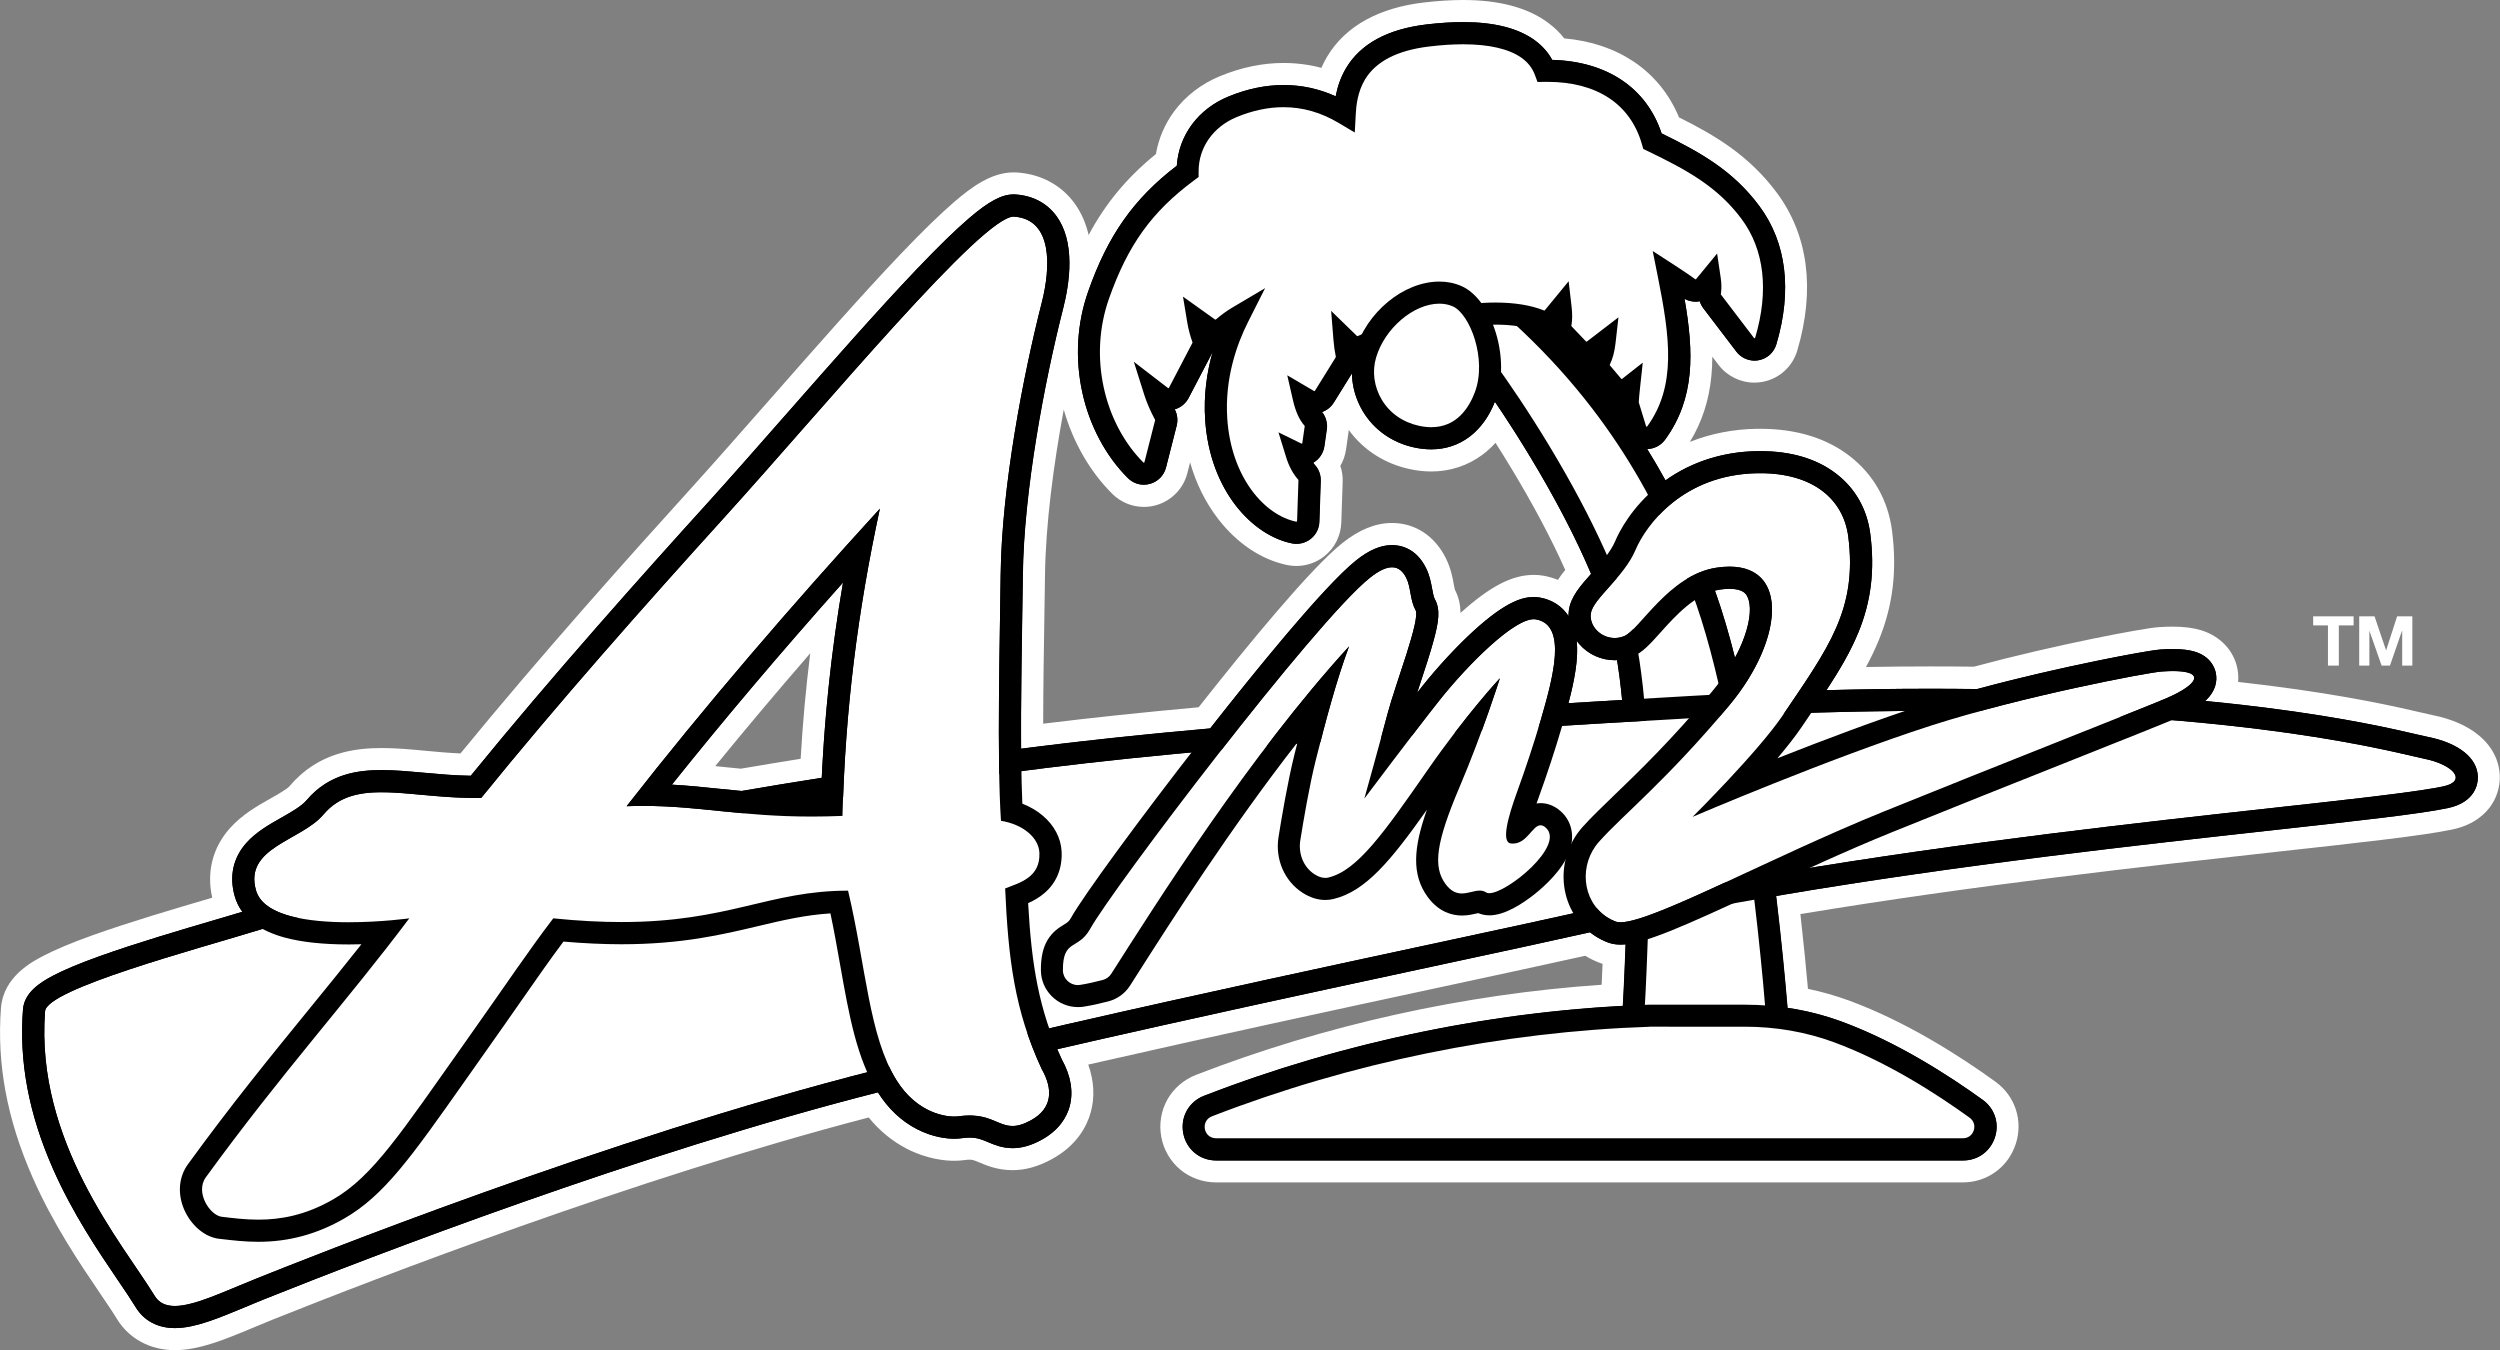<?xml version="1.0" encoding="utf-8"?>
<!-- Generator: Adobe Illustrator 25.0.0, SVG Export Plug-In . SVG Version: 6.00 Build 0)  -->
<svg version="1.1" id="Layer_1" xmlns="http://www.w3.org/2000/svg" xmlns:xlink="http://www.w3.org/1999/xlink" x="0px" y="0px"
	 viewBox="0 0 3839 2073.3" style="enable-background:new 0 0 3839 2073.3;" xml:space="preserve">
<rect x="0" y="0" width="3839" height="2073.3" fill="#808080" stroke="none"/>
<style type="text/css">
	.st0{fill:#FFFFFF;}
</style>
<g>
	<g>
		<g>
			<path d="M268.5,2056.3c-32.2,0-58.6-14.1-74.4-39.8c-7.1-11.5-16.4-25.3-27.3-41.3c-29.7-43.8-70.4-103.7-101.4-174.4
				c-38-86.6-53.4-169.1-47-252c2.9-38.2,40.9-58.1,55.2-65.6c18-9.4,42.3-19.6,74.2-31c55.5-19.9,123.9-40,178.9-56.2
				c7-2.1,13.8-4.1,20.4-6c-1.1-2.9-2.1-5.8-3-8.8c-10.2-36-2.7-70.7,21.3-97.7c16.8-19,38-31,58.4-42.6c13.2-7.5,28.2-16,34-22.9
				c39.5-46.9,92.2-52.3,128.3-52.3c21.1,0,42.8,2,65.7,4.1c20.4,1.9,41.3,3.8,63.1,4.5c124.7-152.9,264-308.3,358.3-412.4
				c37-40.8,78.1-87.6,121.7-137.2c69.5-79,141.2-160.6,200.8-223.2c33-34.6,59.5-60.4,80.8-78.7c34-29.2,57.2-41.1,80-41.1
				c1.5,0,3,0.1,4.5,0.2c31.8,2.3,57.9,16.3,75.4,40.6c15.1,20.9,22.7,48.3,22.8,81.4c0,10.9-0.8,21.6-2,31.7
				c29.9-82.4,70.3-139.9,133.6-189.9c6.3-49.9,39.8-92.8,88.9-113c30.6-12.6,61.3-19,91.2-19c23.8,0,46.4,3.7,68.5,11.4
				c3.3-10.3,7.7-20,13-29c25.2-42.3,71.1-67.6,136.4-75.4c20.8-2.5,40.3-3.7,58.1-3.7c51.2,0,91.5,10.5,119.8,31.1
				c10.8,7.9,19.7,17,26.7,27.4c83.8,5.1,145.7,47.3,171.9,117.3c57.2,28.1,108,57,150.1,113.7c44.9,60.5,54.8,139,28.6,227.1
				c-5.6,18.8-21.1,32.8-40.4,36.3c-3.1,0.6-6.2,0.9-9.4,0.9c-16.1,0-31.5-7.6-41.3-20.4l-44-57.6c9.1,72.9,3.4,135-38.4,192.5
				c-4.1,5.7-9.4,10.4-15.4,14c2.8,4.7,5.6,9.5,8.3,14.3c39.7-24,86.2-37,135.4-37.7c1.4,0,2.8,0,4.2,0c51.1,0,93.7,12.8,126.7,37.9
				c33.2,25.3,53.6,61.2,59.1,103.8c7.5,58.4,1.4,109.2-19.4,159.8c-9.4,23.1-21.4,44.9-33.5,64.8c43.8-1,86.9-1.4,128.5-1.4
				c23.1,0,46.3,0.1,69,0.4c123.6-33.3,260.1-59.2,282.6-60.8c7.4-0.5,14.3-0.8,20.6-0.8c15.4,0,28.1,1.6,38.6,4.7
				c34.3,10.4,42.3,37.4,44,45.4c1.5,7.5,2.3,19.3-2.8,32.6c22.2,2.3,43.9,4.8,64.9,7.5c123.8,15.7,199.1,33.3,235.3,41.7
				c6.5,1.5,12,2.8,15.1,3.4c56.4,11.3,90.2,40.7,90.4,78.8c0.1,24.8-15.6,54.6-59.8,63.8c-44.1,9.2-137.7,19.5-267.1,33.8
				c-201.2,22.2-475.4,52.4-748.9,98.5c6.7,57.6,11.5,107.5,14.6,143.1c24.9,4.5,49.3,11.1,72.7,19.7
				c86.5,31.7,167.9,84.1,221,122.5c24.5,17.7,34.3,47.7,25,76.5c-9.3,28.8-34.9,47.3-65.1,47.3h-1147c-33.4,0-61.1-22.9-67.2-55.8
				c-6.2-32.9,11.3-64.3,42.5-76.4c199.9-77.6,418.5-125.3,633.1-138.3c1-20.3,1.9-40.9,2.8-61.6c-5.2-0.6-10.2-1.8-14.9-3.5
				c-8.2-3-16.3-7.1-24-12.1c-0.6-0.4-1.3-0.9-1.9-1.3c-53.5,12-132.1,28.9-222.7,48.4l-0.7,0.1c-166.2,35.7-371.7,79.9-566.8,124.7
				c14.3,27.9,18.1,56,11,81.3c-5,17.8-18,42.8-51.3,60.9c-18.3,10-35.4,14.8-52.4,14.8c-19.2,0-33.8-6.1-44.4-10.6
				c-8.5-3.6-13.2-5.5-21.6-5.5c-2.9,0-6.1,0.2-9.6,0.7c-4.4,0.6-9.1,0.9-13.9,0.9c-12.3,0-37.1-2.1-64.9-16.5
				c-23.3-12-43.4-29.6-59.7-52.3c-364,93.8-768.3,250-926.4,313.2l-2,0.8c-10,4-19.9,8.1-29.5,12.2
				C339.8,2040.8,302.7,2056.3,268.5,2056.3z M1065.2,1190.3c13.7,1.2,27.3,2.6,41.4,4l0.2,0c11.1,1.1,21.2,2.2,31.5,3.1
				c34.5-5.9,70.5-11.9,107.3-17.7c4.1-77.6,11.7-153.6,23-230.4C1195.6,1032.4,1128.6,1111.7,1065.2,1190.3z M1638.9,519.5
				c-25.5,109.6-50,251.8-51.3,363.5c-0.2,19.5-0.6,42.1-1,66.1c-0.9,54.3-1.9,120.6-1.8,181.5c84.9-10.6,169.7-19.7,264.6-28.1
				c75.9-96.4,174.2-216.5,222.2-254.9c23-18.4,44.6-27.4,65.9-27.4c13.6,0,47.4,4.3,67.4,44.4c6.8,13.6,9.2,26.9,11,36.6
				c0.7,3.7,1.7,9.2,2.4,11c12.5,22.6,6.9,48.8-0.5,75.9c-0.2,0.6-0.4,1.3-0.5,2c11.8-12.4,23.6-24,34.7-34.2
				c54.1-49.3,82.6-55.9,103.3-55.9c4.1,0,8.1,0.3,12,1c11.7,2,22.3,6.1,31.6,12.1c6-12.7,15-24,24.4-34.9
				c-22.2-51.2-51.7-107.3-87.6-166.8c-12.4-20.6-25.2-41-38.3-60.8c-23,36.3-58.1,56.5-99.7,56.5c-9.5,0-19.3-1.1-29.3-3.2
				c-38.7-8.2-70.9-30.9-90.6-63.9c-4.1-6.8-7.5-14-10.3-21.3l-5.4,8.7c-2.8,4.5-6.3,8.6-10.3,12c2.2,7.3,2.9,15,1.8,22.6l-3.7,25.9
				c-1.4,9.6-5.3,18.5-11.3,25.7c4.1,7.9,6.2,16.7,5.9,25.8l-2.1,62.7c-0.5,15.3-7.7,29.5-19.7,38.9c-9.1,7.2-20.6,11.2-32.2,11.2
				c-3.4,0-6.8-0.3-10.2-1c-67-13.4-138.9-88-146.8-204.7c-0.4-5.6-0.6-11.3-0.7-17c-2.6,3-5.6,5.6-8.8,7.9c1,6.8,0.7,13.7-1,20.5
				l-16.4,64.4c-4.6,18-18.6,32.3-36.5,37.2c-4.5,1.2-9.2,1.9-13.8,1.9c-13.8,0-26.8-5.4-36.6-15.1c-36.4-36.2-62.9-85.9-74.6-140
				C1639,577.5,1636.9,548.3,1638.9,519.5z M2437.6,1020.3c-1.5,13.9-4.1,28-7.1,41.2c13.7-0.8,27.6-1.7,41.7-2.5
				c-1.1-10.1-2.4-19.8-3.7-28.9C2457.6,1028.7,2447.2,1025.4,2437.6,1020.3z M2656.4,921.1c3.7,11.1,7.4,22.9,11,35.2
				c3.8-16,3.2-27.2,0.8-32.4c-0.1-0.3-0.3-0.7-0.4-0.8c0,0,0,0,0,0C2667.7,923,2665.1,921.2,2656.4,921.1z"/>
			<path class="st0" d="M2246.8,34c47.5,0,84.5,9.4,109.8,27.8c11.6,8.5,20.6,18.6,26.9,30.2c84.2,2.3,144.8,43,168,112.9
				c60.2,29.4,109.8,57.3,150.2,111.7c41.6,56,50.5,129.4,26,212.2c-3.8,12.7-14.2,22-27.2,24.4c-2.1,0.4-4.2,0.6-6.3,0.6
				c-10.8,0-21.2-5.1-27.8-13.7l-50.8-66.7c-2.5-3.2-4.3-6.9-5.5-10.7c-2.1,0.4-4.2,0.6-6.4,0.6c-6,0-11.8-1.5-17-4.4
				c14.4,82.6,16.3,152.9-29.8,216.3c-6.4,8.8-16.5,14.1-27.3,14.4c10.1,16.2,19.4,32.3,28.1,48.1c40.2-28.7,88.8-44.2,141.5-44.9
				c1.3,0,2.6,0,3.9,0h0c47.3,0,86.4,11.6,116.3,34.4c29.5,22.5,47.7,54.5,52.6,92.5c7.1,55.4,1.3,103.5-18.2,151.2
				c-12.3,30-28.9,58-49.2,89c54.6-1.5,108-2.2,159.9-2.2c24,0,47.7,0.2,71.2,0.5c125.9-34.1,261.5-59.4,281.6-60.8
				c7-0.5,13.5-0.7,19.4-0.7c13.8,0,24.7,1.3,33.6,4c24.6,7.5,30.8,25.3,32.3,32.6c2.3,11.1,1,27.1-16.4,43.2
				c31.8,3.1,62.8,6.5,93,10.3c122.9,15.6,197.7,33,233.6,41.4c6.9,1.6,12.3,2.9,15.6,3.5c47.9,9.6,76.6,32.8,76.7,62.2
				c0,8.8-3.2,38.1-46.3,47.1c-43.3,9.1-136.5,19.3-265.5,33.6c-204.6,22.6-486.5,53.7-765.7,101.3c8.6,71.9,14.3,133.4,17.5,171.8
				c28.4,4.2,56.1,11.2,82.7,21c84.7,31.1,164.7,82.6,216.9,120.3c18.4,13.3,25.8,35.9,18.8,57.5c-7,21.6-26.2,35.6-48.9,35.6h-1147
				c-25.1,0-45.9-17.2-50.5-41.9c-4.6-24.7,8.5-48.3,32-57.4c203.7-79,425.2-126.5,643.2-138.1c1.3-24.2,2.9-56.8,4.2-94.6
				c-2.8,0.3-5.4,0.4-7.9,0.4c-7,0-13.1-1-18.9-3.1c-7-2.5-13.9-6-20.5-10.4c-2.6-1.7-5-3.5-7.4-5.4c-1.2,0.3-2.4,0.5-3.6,0.8
				c-53.6,12.1-134,29.4-227.1,49.4c-171.6,36.9-386.2,83-587.5,129.4c2.1,5.1,4.4,10.1,6.7,15.2c14.3,25.6,18.4,50.9,12.1,73.3
				c-4.2,14.7-15,35.3-43.1,50.7c-15.7,8.6-30.2,12.7-44.3,12.7c-15.8,0-28-5.1-37.8-9.3c-9.1-3.8-16.3-6.9-28.2-6.9
				c-3.7,0-7.7,0.3-11.9,0.9c-3.6,0.5-7.5,0.8-11.6,0.8c-10.8,0-32.5-1.9-57.2-14.6c-24.1-12.4-44.3-31.5-60.1-56.6
				C980.3,1771,568.5,1929.9,408,1994.2l-2,0.8c-10.1,4-20.1,8.2-29.8,12.3c-41.3,17.2-76.9,32.1-107.7,32.1
				c-26.1,0-47.4-11.2-59.9-31.7c-7.3-11.9-16.7-25.8-27.7-42c-29.3-43.2-69.5-102.4-99.9-171.7c-36.9-84-51.8-163.8-45.7-243.9
				c2-25.6,25.7-41.1,46.2-51.9c17.3-9.1,40.9-18.9,72.1-30.1c55-19.7,123.2-39.8,178-55.9c14.4-4.2,28.2-8.3,40.6-12
				c-5.3-7.2-9.2-15.1-11.7-23.8c-8.7-30.6-2.6-58.9,17.6-81.8c15-16.9,34.8-28.2,54.1-39.1c15.2-8.6,30.8-17.5,38.6-26.7
				c34.6-41,79.8-46.3,115.4-46.3c20.3,0,41.6,2,64.1,4c23.3,2.1,47.2,4.4,72.6,4.7c125.5-154.3,266.7-312,363-418.2
				c37.1-40.9,78.3-87.8,121.8-137.4c69.3-78.8,140.9-160.3,200.4-222.6c32.7-34.2,58.7-59.6,79.5-77.5c30.6-26.3,50.6-37,68.9-37
				c1.1,0,2.2,0,3.2,0.1c26.6,1.9,48.3,13.5,62.8,33.6c12.9,17.9,19.5,42,19.6,71.4c0.1,26.2-5.1,52-9.4,69
				c-29.1,114.1-60.7,281.7-62.1,410c-0.2,19.4-0.6,42-1,66c-1,60.6-2.1,135.1-1.7,201c90.3-11.6,181.9-21.5,290.4-31.1
				c68.3-87,174.9-218.6,224-257.9c19.9-15.9,38-23.6,55.2-23.6c13,0,37,4.5,52.2,35c5.7,11.4,7.8,22.9,9.5,32.1
				c1.2,6.5,2.3,12.6,4.2,16c8.6,15.6,6,34.2-1.9,63.3c-5.3,19.5-13,42.9-20.5,65.6c-1.7,5.1-3.3,10.1-4.9,14.9
				c2.7-3.5,5.3-6.8,7.7-9.8c23.9-30.1,53.7-62.3,79.7-85.9c50.2-45.7,75.5-51.5,91.9-51.5c3.1,0,6.1,0.3,9.1,0.8
				c18.9,3.3,34.1,13.2,44.1,28.5c0-3,0.2-6,0.6-9c2.9-20.3,17.2-36.9,34.1-55.8c-22.7-53.8-54.2-114.6-92.9-178.8
				c-18.6-30.8-37.1-59.6-54.8-85.6c-18.3,46.5-53.8,73.2-97.7,73.2c-8.3,0-17-0.9-25.8-2.8c-34-7.2-62.3-27.1-79.5-56
				c-10.6-17.9-16.3-38-16.6-58.1l-28.1,45.2c-4.3,6.9-10.7,12-18.1,14.5c6,7.5,8.6,17.1,7.3,26.7l-3.7,25.9
				c-1.5,10.7-7.9,20-17.2,25.4c0.9,1.3,1.8,2.4,2.8,3.5c6,6.7,9.1,15.4,8.8,24.4l-2.1,62.7c-0.3,10.3-5.2,19.8-13.2,26.2
				c-6.1,4.9-13.8,7.5-21.7,7.5c-2.3,0-4.6-0.2-6.9-0.7c-60.6-12.1-125.9-81-133.2-189.2c-2.7-39.1,2.9-74.8,11.6-105.3
				c-0.3,0.7-0.7,1.5-1,2.2l-36.1,69.1c-4.5,8.5-12.2,14.8-21.3,17.4c4.1,7.7,5.1,16.5,3,25l-16.4,64.4c-3.1,12.1-12.5,21.7-24.6,25
				c-3,0.8-6.2,1.3-9.3,1.3c0,0,0,0,0,0c-9.3,0-18-3.6-24.6-10.2c-34.1-33.9-58.9-80.6-70-131.5c-11.4-52.3-8.3-106,9.1-155.2
				c30.1-85.7,69.8-142.2,136-192.9c3.2-47,32.9-87.1,79.2-106.2c28.6-11.8,57.1-17.7,84.7-17.7c27.9,0,54.4,5.7,80.1,17.3
				c2.5-13.5,7.2-28.5,15.9-43.2c22.3-37.5,64-60.1,123.9-67.2C2210.8,35.2,2229.7,34,2246.8,34 M1555.7,332.7
				c0.4,0,0.8-0.1,1.2-0.1c0.1,0,0.3,0,0.4,0c11.8,0.8,21.1,4.4,28.4,10c0.1,0.1,0.2,0.2,0.3,0.3c-0.1-0.1-0.2-0.2-0.3-0.3
				c-7.3-5.6-16.6-9.2-28.4-10c-0.3,0-0.5,0-0.8,0C1556.3,332.6,1556,332.7,1555.7,332.7 M1864.7,532c0.8-2.4,1.5-4.8,2.3-7.1
				c-0.2,0-0.4,0-0.6,0c-0.4,0-0.8,0-1.2,0C1865.3,527.2,1865.1,529.6,1864.7,532 M2438,564.5c-0.2-1.9-0.3-3.8-0.2-5.7
				c-0.5,0-0.9,0-1.4,0c-1.1,0-2.3-0.1-3.4-0.2C2434.7,560.6,2436.3,562.5,2438,564.5 M2482.5,620.4c-0.1-1.5-0.1-3,0-4.6
				c0-0.1,0-0.3,0-0.4c-1.7-0.4-3.3-0.9-4.8-1.5C2479.3,616,2480.9,618.2,2482.5,620.4 M2699.5,726.7c0.7,0,1.4,0,2,0
				c1.2,0,2.5,0,3.7,0c-0.7,0-1.5,0-2.2,0C2701.8,726.7,2700.7,726.7,2699.5,726.7 M1111,796c12.2-13.5,24.9-27.6,38-42.3
				C1135.9,768.3,1123.2,782.5,1111,796 M2137.5,871.1C2137.5,871.1,2137.5,871.1,2137.5,871.1c0.3,0,0.5,0,0.7,0
				c-0.2,0-0.4,0-0.6,0C2137.5,871.1,2137.5,871.1,2137.5,871.1 M1139,1214.6c39.3-6.8,80.1-13.5,122.9-20.2
				c4.8-100.9,15.4-199,32.7-299.9c-96,107.7-182.9,210.3-262.8,310.4c25,1.4,48.7,3.9,73.3,6.4
				C1116.2,1212.4,1127.4,1213.5,1139,1214.6 M2664.3,1009.8c21.4-39.9,27.5-75.4,19.2-93.2c-1.8-3.8-5.9-12.6-27.7-12.6
				c-4.6,0-9.6,0.4-15,1.2c-2.5,0.4-4.9,0.9-7.3,1.5C2644.7,937.9,2655,972.8,2664.3,1009.8 M2442.8,941.9c1-7.2,6.7-15.6,14.5-25
				C2449.6,926.3,2443.9,934.7,2442.8,941.9 M2355.2,950.8c0.1,0,0.2,0,0.3,0c0,0,0,0,0,0c0,0-0.1,0-0.1,0
				C2355.3,950.8,2355.3,950.8,2355.2,950.8 M2408.5,1079.8c26.7-1.6,54.1-3.3,82.5-4.9c-2.1-21.8-4.7-42.3-7.8-61.2
				c-1.2,0.1-2.5,0.1-3.7,0.1c-20.9,0-40.8-9.1-54.5-24.9c-1.4-1.6-2.6-3.2-3.8-4.9C2424,1011.2,2417.9,1043.8,2408.5,1079.8
				 M1973.3,1109.1L1973.3,1109.1c30.8-39.1,62.7-77.3,95.1-113C2036,1031.8,2004.1,1070,1973.3,1109.1 M3332,1030.5
				c1.6,0,3.1-0.1,4.6-0.1c0,0,0.1,0,0.1,0c0,0-0.1,0-0.1,0C3335.2,1030.5,3333.6,1030.5,3332,1030.5 M3330.8,1070.4
				c0,0-0.1,0-0.1,0.1c-0.5,0.2-1.1,0.5-1.7,0.7c0,0,0,0,0,0c0.5-0.2,1.1-0.5,1.6-0.7C3330.7,1070.5,3330.7,1070.5,3330.8,1070.4
				 M2921.1,1091.8c-0.1,0-0.2,0-0.3,0C2920.9,1091.8,2921,1091.8,2921.1,1091.8c1.2,0,2.5,0,3.7,0c0,0,0,0,0,0
				C2923.6,1091.7,2922.3,1091.8,2921.1,1091.8 M3744,1171.2c-6.5-2.5-14-4.7-22.4-6.3C3730,1166.5,3737.5,1168.7,3744,1171.2
				 M3754.5,1207c8.7-2.2,13.8-5.5,15.7-9.4C3768.3,1201.4,3763.2,1204.8,3754.5,1207 M585.3,1216.6c0.1,0,0.1,0,0.2,0
				c0.4,0,0.7,0,1.1,0c-0.2,0-0.3,0-0.5,0C585.9,1216.6,585.6,1216.6,585.3,1216.6 M408.3,1389.2
				C408.3,1389.2,408.3,1389.2,408.3,1389.2c-0.2-0.2-0.5-0.4-0.7-0.6C407.8,1388.7,408.1,1389,408.3,1389.2 M2292,1429.4
				c48.4-10.4,90.5-19.6,124.2-27.1c0,0,0,0,0,0C2382.5,1409.9,2340.4,1419,2292,1429.4 M80.1,1686c-5.8-24.4-9.7-49.7-11.3-75.9
				C70.4,1636.3,74.4,1661.6,80.1,1686 M1008.6,1740.6c70-22.5,142-44.4,213.8-64.7C1150.6,1696.2,1078.6,1718.2,1008.6,1740.6
				 M1466.1,1714.5C1466.1,1714.5,1466.1,1714.5,1466.1,1714.5c-0.3,0-0.5,0-0.8,0c-0.2,0-0.3,0-0.5,0c0,0,0,0-0.1,0c0,0,0,0,0.1,0
				c0.2,0,0.4,0,0.5,0C1465.6,1714.5,1465.8,1714.5,1466.1,1714.5C1466.1,1714.5,1466.1,1714.5,1466.1,1714.5 M1554.7,1729.1
				C1554.7,1729.1,1554.6,1729.1,1554.7,1729.1c0,0,0.1,0,0.1,0c0.5,0,0.9,0,1.4-0.1C1555.7,1729,1555.2,1729.1,1554.7,1729.1
				 M951.6,1759.2c14.8-4.9,29.6-9.7,44.6-14.6C981.3,1749.5,966.4,1754.3,951.6,1759.2 M193.3,1923.3
				c-12.3-18.3-25.4-38.5-38.3-60.3C167.9,1884.8,181,1905,193.3,1923.3 M265.5,2005.3c1,0.1,2,0.1,3,0.1c0.1,0,0.2,0,0.3,0
				c-0.1,0-0.2,0-0.3,0C267.5,2005.4,266.5,2005.3,265.5,2005.3c-0.1,0-0.2,0-0.3,0C265.3,2005.3,265.4,2005.3,265.5,2005.3
				 M2246.8,0c-18.5,0-38.7,1.3-60.1,3.8c-34.1,4-63.7,12.8-88.2,26.1c-26.1,14.2-46.6,33.5-60.8,57.5c-3.2,5.4-6.1,10.9-8.6,16.8
				c-18.9-5-38.1-7.5-58.2-7.5c-32.1,0-64.9,6.8-97.6,20.3c-28.4,11.7-52.6,30.3-70.1,53.8c-14.5,19.5-24.1,42-28.2,65.8
				c-44,35.7-77.1,75.3-103.3,124.3c-4.2-18.3-11.4-34.5-21.4-48.4c-20.3-28.1-51.5-45-88-47.6c-1.9-0.1-3.8-0.2-5.7-0.2
				c-33.8,0-63.7,21.7-91.1,45.2c-21.7,18.7-48.6,44.8-82,79.8c-59.9,62.8-131.7,144.5-201.2,223.6l-0.1,0.1
				c-43.5,49.5-84.6,96.2-121.5,137c-93.2,102.8-230,255.5-353.6,406.6c-18.3-0.8-36.2-2.5-53.7-4.1c-23.3-2.2-45.4-4.2-67.2-4.2
				c-39.6,0-97.3,6-141.4,58.4c-3.8,4.6-19.8,13.6-29.3,19c-20.7,11.7-44.1,25-62.8,46.1c-26.3,29.7-35.7,67.2-26.8,106.3
				c-1.3,0.4-2.7,0.8-4,1.2c-55.2,16.2-123.9,36.5-179.8,56.5c-32.7,11.7-57.6,22.2-76.3,32c-16.6,8.7-60.6,31.8-64.3,79.4
				c-6.6,85.8,9.2,170.9,48.4,260.1c31.7,72.2,72.9,132.9,102.9,177.1c10.7,15.8,20,29.4,26.8,40.6c18.6,30.4,51,47.9,88.8,47.9
				c37.6,0,76.2-16.1,120.8-34.7c9.5-4,19.4-8.1,29.3-12.1l2-0.8c156.2-62.5,553.2-215.8,913.5-309.7c16.5,20.4,36.2,36.5,58.6,48.1
				c31.1,16,58.9,18.4,72.7,18.4c5.6,0,11.1-0.4,16.2-1.1c2.6-0.4,5.1-0.6,7.2-0.6c4.8,0,6.9,0.8,15,4.2c11.3,4.8,28.3,11.9,51,11.9
				c19.9,0,39.7-5.5,60.5-16.9c38.4-21,53.6-50.3,59.5-71.2c6.7-23.5,5.4-48.7-3.6-74c189.2-43.2,386.3-85.6,546.7-120.1l0.5-0.1
				c86.9-18.7,162.6-35,216-46.9c7.5,4.6,15.4,8.4,23.4,11.3c1.1,0.4,2.1,0.7,3.2,1.1c-0.4,10.8-0.9,21.5-1.4,32.1
				c-211.5,14.4-426.2,62.1-623.1,138.5c-18.7,7.3-34.3,20.8-43.9,38c-9.6,17.3-12.9,37.6-9.2,57.4c3.7,19.7,14.1,37.5,29.3,50.1
				c15.2,12.6,34.6,19.5,54.6,19.5h1147c18.4,0,35.8-5.6,50.3-16.2c14.6-10.6,25.2-25.4,30.9-42.9c5.7-17.5,5.7-35.8,0.1-52.9
				c-5.6-17.1-16.4-31.8-31.3-42.6c-53.9-39-136.8-92.3-225.1-124.7c-20.3-7.4-41.3-13.4-62.8-17.9c-2.8-30.9-6.6-70.2-11.6-114.8
				c267.8-44.5,534.9-73.9,732-95.7c129.9-14.3,223.8-24.7,268.7-34.1c34.4-7.2,52.1-24.9,60.9-38.4c10.9-16.8,12.5-33.6,12.4-42.1
				c-0.1-24.6-11.8-47.6-33-64.8c-17.8-14.5-41.7-24.8-71-30.6c-2.7-0.5-8.2-1.8-14.5-3.3c-36.5-8.5-112.3-26.2-237-42
				c-15.1-1.9-30.5-3.7-46.3-5.5c0.7-8.4-0.2-15.6-1.3-21.1c-5.7-27.6-26.5-49.4-55.7-58.3c-12.1-3.7-26.4-5.5-43.5-5.5
				c-6.7,0-14,0.3-21.8,0.8c-23.5,1.6-157.5,26.8-283.5,60.7c-22.1-0.3-44.5-0.4-66.9-0.4c-32.2,0-65.3,0.3-98.8,0.9
				c7-13,13.7-26.7,19.5-40.8c21.9-53.4,28.4-107,20.5-168.4c-6.1-47.2-28.8-87-65.6-115.2c-36-27.5-82.1-41.4-136.9-41.4
				c-1.5,0-3,0-4.5,0c-36.3,0.5-71.3,7.3-103.4,20.1c18.5-30.4,29.4-63.7,33-101.3c0.9-9.5,1.4-19.3,1.4-29.5l9.7,12.7
				c13,17,33.4,27.1,54.8,27.1c4.2,0,8.4-0.4,12.4-1.1c25.7-4.7,46.2-23.2,53.6-48.2c27.7-93.4,16.9-177.2-31.3-242.1
				c-42.7-57.5-95.2-88.5-150.3-115.9c-14.6-35.3-38.3-64.6-69.3-85.4c-30.1-20.2-66-32.3-106.9-35.9c-7.2-9.2-15.8-17.5-25.8-24.7
				C2345.4,11.6,2301.7,0,2246.8,0L2246.8,0z M1601.9,1111.3c0.1-55.2,1-113.4,1.8-162l0-0.2c0.4-23.9,0.7-46.5,1-65.9
				c0.9-77,13-168.9,28.8-254.3c14.1,49.9,40.2,95.3,74.5,129.4c13,12.9,30.3,20.1,48.6,20.1c6.2,0,12.4-0.8,18.3-2.5
				c23.8-6.6,42.4-25.5,48.4-49.4l4.2-16.5c9.1,32.2,23.6,61.5,42.9,86.6c29.2,38,67.1,63.2,106.9,71.2c4.4,0.9,9,1.3,13.5,1.3
				c15.5,0,30.7-5.3,42.8-14.9c15.9-12.6,25.4-31.4,26.1-51.7l2.1-62.7c0.3-8.4-0.9-16.6-3.6-24.4c4.5-7.7,7.5-16.2,8.8-25.3
				l3.7-25.9c0.2-1.3,0.3-2.7,0.4-4c22.4,30.8,55.3,52,94,60.2c11.1,2.4,22.1,3.6,32.8,3.6c28.9,0,56.2-9,78.8-25.9
				c7.1-5.3,13.7-11.4,19.8-18.1c8.4,13.2,16.7,26.6,24.8,40c33.3,55.2,60.9,107.3,82.3,155.2c-4,4.9-7.8,9.9-11.3,15.3
				c-6.9-2.9-14.3-5-22-6.4c-4.9-0.9-9.9-1.3-14.9-1.3c-33.4,0-67.2,17.5-112.6,58.4c-0.2-12.1-2.6-24-8.7-35.7
				c-0.4-1.8-1-5.1-1.5-7.4c-1.8-10.1-4.6-25.5-12.5-41.2c-17.1-34.2-47.2-53.8-82.6-53.8c-25.3,0-50.3,10.2-76.5,31.1
				c-48.3,38.6-144.7,155.8-220.4,251.9C1755.6,1093.8,1678.5,1101.9,1601.9,1111.3L1601.9,1111.3z M2137.3,905.1l0.2-6.5l0,6.5
				C2137.4,905.1,2137.4,905.1,2137.3,905.1L2137.3,905.1z M1098.4,1176.4c46.3-56.8,94.6-114.2,145.8-173.2
				c-6.7,53.8-11.6,107.5-14.7,162c-31.4,5-62.2,10.1-91.8,15.2c-10.4-1-20.7-2-29.2-2.9C1105.1,1177.1,1101.7,1176.7,1098.4,1176.4
				L1098.4,1176.4z"/>
		</g>
		<g>
			<g id="path2658_1_">
				<g>
					<path class="st0" d="M2505.4,1604.9l1-14.2c0.3-4.2,28.9-425.4-12.4-611.2c-16.3-73.4-62.1-174.9-129-285.7
						C2303.5,591.9,2242.7,512,2209.7,478l-6.1-6.3l1.2-8.7c2-14.4,6.7-48.2,36.4-48.2c16,0,33.9,11.2,59.5,37.5
						c185,156.2,264.2,321.8,312.6,448.8c85,223.1,116.7,670.6,118,689.5l1,14l-110.5,36L2505.4,1604.9z"/>
					<path d="M2621.9,1658.4l-134.5-41.2l1.9-27.7c0.3-4.2,28.7-423-12-606.4c-15.9-71.7-61-171.3-127-280.6
						c-60.7-100.7-120.6-179.3-152.9-212.6l-11.9-12.2l2.3-16.9c1.1-8.2,3.1-22,9.4-34.8c9.1-18.1,24.6-28.1,43.7-28.1
						c21.2,0,41.8,12.2,71.1,42c187.5,158.5,267.9,326.5,316.9,455.2c85.9,225.4,117.8,675.3,119.1,694.4l1.9,27.2L2621.9,1658.4z
						 M2523.2,1592.6l98.4,30.2l92.8-30.2l-0.1-0.7c-1.3-18.8-32.8-463.9-117-684.6c-47.6-125-125.6-288.2-307.7-441.8l-1.2-1.1
						c-21.6-22.1-36.6-32.4-47.4-32.4c-8.9,0-15.7,5.7-19.5,33.5l-0.1,0.5l0.3,0.3c33.7,34.7,95.5,115.8,157.6,218.7
						c67.8,112.4,114.4,215.6,131.1,290.8c41.8,188.1,13,611.8,12.7,616.1L2523.2,1592.6z"/>
				</g>
			</g>
			<g id="path2660_1_">
				<g>
					<path class="st0" d="M1990.8,818.1c-1.2,0-2.3-0.1-3.5-0.3c-54.3-10.9-112.8-74-119.6-173.6c-4.4-65.2,15.3-120.8,33.7-157.4
						c-7.4,4.4-15.3,9.9-23.2,16.7c-3.4,2.9-7.5,4.4-11.7,4.4c-3.6,0-7.3-1.1-10.4-3.3l-15.9-11.4c1.3,7.8,3.5,16.8,7.1,26.8
						c1.7,4.7,1.3,9.9-1,14.4l-36.1,69.1c-2.5,4.7-6.9,8.1-12,9.2c-1.3,0.3-2.6,0.4-3.9,0.4c-3.9,0-7.8-1.3-10.9-3.7l-9.6-7.4
						c3,9.3,7.7,20.8,15.1,34.6c2.1,4,2.7,8.6,1.6,12.9l-16.4,64.4c-1.6,6.2-6.4,11.2-12.6,12.9c-1.6,0.4-3.2,0.6-4.8,0.6
						c-4.7,0-9.2-1.8-12.7-5.2c-31.8-31.6-55-75.3-65.4-123.1c-10.7-49.2-7.8-99.7,8.5-146c30-85.4,68.7-139.5,136.7-189.9
						c-0.1-43.3,26.1-81.5,68.9-99.2c26.5-10.9,52.8-16.5,78.2-16.5c32.9,0,63.9,8.8,94.2,26.9c1-18.9,4.4-40.7,16.5-61
						c19.5-32.7,56.9-52.6,111.3-59c19.5-2.3,37.7-3.5,54.1-3.5c43.9,0,77.4,8.3,99.7,24.6c14.5,10.6,22.1,22.9,25.9,33.4
						c1.1,0,2.2,0,3.3,0c83.5,0,141.8,39.2,161.5,108.1c56.5,27.3,109.6,54.4,150.6,109.7c38.3,51.6,46.3,119.8,23.3,197.2
						c-1.9,6.5-7.3,11.3-14,12.5c-1.1,0.2-2.2,0.3-3.2,0.3c-5.5,0-10.8-2.6-14.3-7.1l-50.8-66.7c-3-3.9-4.2-8.9-3.4-13.8
						c1.1-6.4,0.8-13-0.1-19.2c-3,3.7-5.9,7.1-8.1,9.8c-3.5,4.2-8.6,6.4-13.8,6.4c-3.7,0-7.5-1.1-10.7-3.5
						c-8.2-6.1-19.7-13.8-30.6-20.8c19.5,97.1,29.9,175.6-19.3,243.3c-3.4,4.7-8.8,7.4-14.5,7.4c-1,0-2-0.1-3-0.2
						c-6.7-1.1-12.2-6-14.2-12.5l-11.2-36.7c-0.6-2.1-0.9-4.2-0.7-6.3c0.4-6.4,1.1-13.9,1.9-21.4c-3.2,2.5-7.1,3.8-11.1,3.8
						c-0.4,0-0.8,0-1.2,0c-4.9-0.3-9.4-2.6-12.5-6.3l-17.5-20.7c-4.6-5.5-5.6-13.2-2.4-19.6c3.9-7.9,6.1-17.7,7.2-27.3l-16.8,12.9
						c-3.2,2.5-7.1,3.7-10.9,3.7c-4.8,0-9.5-1.9-13-5.6l-22.3-23.4c-3.9-4.1-5.7-9.8-4.7-15.4c1.3-7.7,1.2-16,0.3-23.7l-11.2,13.7
						c-3.5,4.2-8.6,6.6-13.9,6.6c-2.3,0-4.6-0.4-6.7-1.3c-17.6-7.2-41.2-11-68.1-11c-22.5,0-47.3,2.6-73.7,7.7
						c-32,6.2-102.2,29.5-131.1,42.4c-2.3,1-4.8,1.5-7.3,1.5c-4.6,0-9.1-1.8-12.5-5.1l-7.2-7c0.6,7.4,1.6,15.4,3.3,23.5
						c0.9,4.5,0.1,9.2-2.3,13.1l-32,51.5c-3.4,5.5-9.2,8.5-15.2,8.5c-3.1,0-6.2-0.8-9.1-2.5l-7.2-4.2c2.8,12.1,7.1,24.2,13.8,31.5
						c3.6,4,5.3,9.3,4.5,14.6l-3.7,25.9c-0.8,5.8-4.5,10.9-9.8,13.5c-2.5,1.3-5.3,1.9-8,1.9c-2.7,0-5.4-0.6-7.9-1.8
						c3.1,10,7.9,20.6,15.4,29c3.1,3.4,4.7,7.9,4.5,12.5l-2.1,62.7c-0.2,5.3-2.7,10.2-6.8,13.5
						C1998.7,816.8,1994.8,818.1,1990.8,818.1z"/>
					<path d="M1990.8,835.1c-2.3,0-4.6-0.2-6.9-0.7c-60.6-12.1-125.9-81-133.2-189.2c-2.7-39.1,2.9-74.8,11.6-105.3
						c-0.3,0.7-0.7,1.5-1,2.2l-36.1,69.1c-4.5,8.5-12.2,14.8-21.3,17.4c4.1,7.7,5.1,16.5,3,25l-16.4,64.4
						c-3.1,12.1-12.5,21.7-24.6,25c-3,0.8-6.2,1.3-9.3,1.3c-9.3,0-18-3.6-24.6-10.2c-34.1-33.9-58.9-80.6-70-131.5
						c-11.4-52.3-8.3-106,9.1-155.2c30.1-85.7,69.8-142.2,136-192.9c3.2-47,32.9-87.1,79.2-106.2c28.6-11.8,57.1-17.7,84.7-17.7
						c27.9,0,54.4,5.7,80.1,17.3c2.5-13.5,7.2-28.5,15.9-43.2c22.3-37.5,64-60.1,123.8-67.2c20.1-2.4,39-3.6,56.1-3.6
						c47.5,0,84.5,9.4,109.8,27.8c11.6,8.5,20.6,18.6,26.9,30.2c84.2,2.3,144.8,43,168,112.9c60.2,29.4,109.8,57.3,150.2,111.7
						c41.6,56,50.6,129.4,26,212.2c-3.8,12.7-14.2,22-27.2,24.4c-2.1,0.4-4.2,0.6-6.3,0.6c-10.8,0-21.2-5.1-27.8-13.8l-50.8-66.7
						c-2.5-3.2-4.3-6.9-5.5-10.7c-2.1,0.4-4.2,0.6-6.4,0.6c-6,0-11.8-1.5-17-4.4c14.4,82.6,16.3,152.9-29.8,216.3
						c-6.6,9-17.1,14.4-28.2,14.4c-1.9,0-3.9-0.2-5.8-0.5c-13.2-2.2-23.7-11.5-27.6-24.3l-11.2-36.7c-1.2-4-1.7-8.2-1.4-12.3
						c0-0.1,0-0.3,0-0.4c-7.3-1.7-14-5.7-18.9-11.5l-17.5-20.7c-5.9-6.9-8.7-15.6-8.2-24.3c-10.1,0.5-20.1-3.5-27-10.8l-22.3-23.4
						c-4-4.2-6.8-9.3-8.4-14.8c-2.9,0.7-5.8,1.1-8.9,1.1c0,0,0,0,0,0c-4.5,0-8.9-0.9-13.1-2.6c-15.6-6.4-37-9.7-61.7-9.7
						c-21.4,0-45.2,2.5-70.5,7.4c-30.5,5.9-99.8,28.9-127.4,41.2c-4.2,1.9-8.7,2.9-13.3,3c-0.3,5.8-2.1,11.4-5.2,16.5l-32,51.5
						c-4.3,6.9-10.7,12-18.1,14.5c6,7.5,8.6,17.1,7.3,26.7l-3.7,25.9c-1.5,10.7-7.9,20-17.2,25.4c0.9,1.3,1.8,2.4,2.8,3.5
						c6,6.7,9.1,15.4,8.8,24.4l-2.1,62.7c-0.3,10.3-5.2,19.8-13.2,26.2C2006.3,832.5,1998.6,835.1,1990.8,835.1z M1942.7,442.5
						l-26.2,51.9c-16.9,33.5-36.1,86.5-31.9,148.6c6.2,91.1,58,148.5,106,158.1l0.2,0c0.1,0,0.4,0,0.6-0.2c0.2-0.2,0.3-0.4,0.4-0.7
						l2.1-62.7c0-0.2-0.1-0.5-0.2-0.7c-8.2-9.2-14.6-21.1-18.9-35.3l-11.6-37.6l35.3,17.3c0.3,0.1,0.6,0.1,0.8,0
						c0.3-0.1,0.5-0.4,0.5-0.7l3.7-25.9c0-0.3,0-0.6-0.2-0.8c-7.8-8.6-13.8-21.7-17.8-39.1l-8.8-38.4l41.2,24.2
						c0.2,0.1,0.3,0.1,0.5,0.1c0.2,0,0.6,0,0.8-0.5l32-51.5c0.1-0.2,0.2-0.5,0.1-0.7c-1.7-8.1-2.9-16.7-3.6-25.5l-3.6-45l39.6,38.5
						c0.5,0.4,0.8,0.3,1.1,0.2c30.3-13.5,101.1-37,134.8-43.5c27.5-5.3,53.4-8,77-8c29.1,0,54.8,4.2,74.5,12.2
						c0.1,0,0.2,0.1,0.3,0.1c0.1,0,0.5,0,0.7-0.3l36.7-44.7l4.6,39.8c1.2,10.4,1.1,20-0.4,28.5c-0.1,0.3,0,0.6,0.2,0.8l22.3,23.4
						c0.4,0.4,1.1,0.3,1.3,0.1l48.5-37.2l-4.5,39.7c-1.5,13.1-4.4,24.2-8.8,33c-0.2,0.3-0.1,0.7,0.1,1l17.5,20.7
						c0.2,0.2,0.4,0.3,0.7,0.3c0.3,0,0.5-0.1,0.6-0.2l31.7-24.9l-4.3,40c-0.9,8.1-1.5,15.1-1.8,20.7c0,0.1,0,0.2,0,0.3l11.2,36.7
						c0.1,0.3,0.4,0.6,0.8,0.7c0.3,0,0.7,0,0.9-0.4c45.4-62.4,34.8-137.8,16.4-229.9l-7.9-39.5l33.8,21.9
						c9.1,5.9,21.9,14.3,31.5,21.4c0.2,0.2,0.9,0.3,1.3-0.2c2.2-2.7,5-6.1,8-9.7l24.3-29.6l5.6,37.9c1.3,8.8,1.3,17,0.1,24.5
						c0,0.3,0,0.5,0.2,0.7l50.8,66.7c0.3,0.3,0.6,0.4,0.8,0.4c0.5-0.1,0.8-0.3,0.9-0.7c21.4-72.1,14.2-135.2-20.7-182.3
						c-37.2-50.2-85.3-76-144.3-104.5l-6.8-3.3l-2.1-7.3c-17.7-61.7-69.2-95.7-145.2-95.7c-1,0-2.1,0-3.1,0l-12,0.2l-4.2-11.3
						c-3.7-9.9-10.4-18.6-20-25.6C2317.2,75.1,2287,68,2246.8,68c-15.8,0-33.3,1.1-52.1,3.4c-48.8,5.8-82,22.9-98.7,50.8
						c-11.1,18.7-13.4,39.3-14.1,53.2l-1.5,28.1l-24.2-14.4c-27.6-16.5-55.6-24.5-85.5-24.5c-23.2,0-47.3,5.1-71.7,15.2
						c-36.1,14.9-58.5,46.8-58.4,83.4l0,8.6l-6.9,5.1c-65.1,48.3-101.7,99.3-130.8,181.9c-15.2,43.3-18,90.6-7.9,136.7
						c9.7,44.6,31.3,85.3,60.8,114.7c0.4,0.4,0.7,0.3,0.9,0.2c0.3-0.1,0.6-0.4,0.7-0.7l16.4-64.4c0.1-0.2,0-0.5-0.1-0.7
						c-7.1-13.3-12.6-25.9-16.3-37.5l-16.3-51.6l52.5,40.4c0.4,0.3,0.6,0.2,0.8,0.2c0.3-0.1,0.5-0.2,0.6-0.5l36.1-69.1
						c0.1-0.2,0.1-0.5,0.1-0.8c-3.6-10-6.2-20-7.9-29.8l-6.7-40.4l49.3,35.2c0.1,0.1,0.8,0.3,1.2-0.1c8-6.9,16.6-13.2,25.6-18.5
						L1942.7,442.5z M1865.2,524.8c0.1,2.4-0.1,4.8-0.5,7.2c0.8-2.4,1.5-4.8,2.3-7.1C1866.4,524.8,1865.8,524.8,1865.2,524.8z"/>
				</g>
			</g>
			<g id="path2662_1_">
				<g>
					<path class="st0" d="M1867.4,1764.9c-16.8,0-30.7-11.5-33.8-28.1c-3.1-16.5,5.7-32.4,21.4-38.5
						c214.4-83.1,448.6-131.1,677.4-138.7c0.2,0,0.4,0,0.6,0h146.4c49.6,0,97.5,8.3,142.3,24.8c82.8,30.4,161.4,81,212.8,118.1
						c12.3,8.9,17.2,24,12.6,38.5c-4.7,14.5-17.5,23.8-32.7,23.8H1867.4z"/>
					<path d="M3014.4,1781.9h-1147c-25.1,0-45.9-17.2-50.5-41.9c-4.6-24.7,8.5-48.3,32-57.4c216.1-83.8,452.3-132.2,683-139.8
						c0.4,0,0.8,0,1.2,0h146.4c51.6,0,101.5,8.7,148.2,25.8c84.7,31.1,164.7,82.6,216.9,120.3c18.4,13.3,25.8,35.9,18.8,57.5
						C3056.3,1767.9,3037.1,1781.9,3014.4,1781.9z M2533,1576.7c-226.9,7.5-459.3,55.1-671.9,137.5c-8.1,3.1-12.5,11-10.9,19.5
						c1.6,8.5,8.5,14.2,17.1,14.2h1147c7.8,0,14.2-4.6,16.6-12.1c2.4-7.4,0-14.9-6.4-19.5c-50.5-36.5-127.6-86.2-208.7-116
						c-42.9-15.7-88.8-23.7-136.5-23.7H2533z"/>
				</g>
			</g>
			<g id="path2664_1_">
				<g>
					<path class="st0" d="M2197.9,673c-7.1,0-14.6-0.8-22.2-2.4c-29.4-6.2-53.7-23.3-68.5-48.1c-14.2-23.8-18-52.3-10.4-78.1
						c15.4-52.4,66.3-95,113.5-95c9.7,0,18.9,1.9,27.3,5.5c36.2,15.8,64.6,96.1,43.1,153.4C2265,650,2235.6,673,2197.9,673z"/>
					<path d="M2197.9,690c-8.3,0-17-0.9-25.8-2.8c-34-7.2-62.3-27.1-79.5-56c-16.6-27.9-21-61.3-12.1-91.6
						c17.7-60.1,74.7-107.2,129.8-107.2c12.1,0,23.6,2.3,34.1,7c22.2,9.7,41.8,36.5,52.6,71.7c10.9,35.7,10.8,73.4-0.4,103.2
						C2278.5,662.4,2242.6,690,2197.9,690z M2210.3,466.3c-39.5,0-84,37.9-97.2,82.8c-6.3,21.3-3.1,44.9,8.7,64.6
						c12.3,20.7,32.7,34.9,57.4,40.2c6.5,1.4,12.8,2.1,18.7,2.1c38.6,0,57.7-29.2,66.9-53.7c19.1-50.9-7.6-120.4-34-131.9
						C2224.6,467.7,2217.7,466.3,2210.3,466.3z"/>
				</g>
			</g>
			<path id="SVGID_4_" class="st0" d="M1273.2,1227c396.9-62.2,578.6-81.3,1324.6-124.3c745.5-43,1076,52.6,1123.8,62.2
				c47.8,9.6,67,35.1,30.1,42.8c-132.1,27.6-790.5,72-1321.3,191.6c-194,43.7-726.9,153-1085.5,243.9
				c-414.9,105.1-879.9,291.7-951.6,320.4c-71.7,28.7-133.9,62.2-155.7,26.5c-48.8-79.8-183.8-236.9-168.4-437.2
				c2.6-34.1,232-95.1,328.9-124.9C646.8,1351.3,876.3,1289.2,1273.2,1227"/>
			<path d="M2964.4,1091.6c489.8,0,718.1,65.4,757.2,73.2c47.8,9.6,67,35.1,30.1,42.8c-132.1,27.6-790.5,72-1321.3,191.6
				c-194,43.7-726.9,153-1085.5,243.9c-414.9,105.1-879.9,291.7-951.6,320.4c-49.6,19.8-94.6,41.9-124.8,41.9
				c-13.5,0-24.1-4.4-30.9-15.4c-48.8-79.8-183.8-236.9-168.4-437.2c2.6-34.1,232-95.1,328.9-124.9
				c248.7-76.5,478.2-138.7,875.1-200.8c396.9-62.2,578.6-81.3,1324.6-124.3C2733.5,1094.8,2855.4,1091.6,2964.4,1091.6
				 M2964.4,1057.6c-116.6,0-240.6,3.7-368.5,11.1c-759.3,43.8-940.4,64-1327.9,124.7c-380.8,59.6-611,119.2-879.8,201.9
				c-15.7,4.8-35.6,10.7-56.6,16.9c-54.8,16.1-123,36.2-178,55.9c-31.2,11.2-54.7,21-72.1,30.1c-20.5,10.7-44.2,26.3-46.2,51.9
				c-6.2,80.1,8.8,159.8,45.7,243.9c30.4,69.4,70.6,128.5,99.9,171.7c11,16.1,20.4,30.1,27.7,42c12.5,20.4,33.8,31.7,59.9,31.7
				c30.8,0,66.4-14.9,107.7-32.1c9.7-4,19.7-8.2,29.8-12.3l2-0.8c161.3-64.5,576.2-224.7,945.3-318.2
				c259.2-65.7,605-140,857.5-194.3c93.1-20,173.5-37.3,227.1-49.4c361.2-81.4,778.9-127.4,1055.2-157.9
				c129-14.2,222.2-24.5,265.5-33.6c43.1-9,46.4-38.4,46.3-47.1c-0.1-29.4-28.8-52.6-76.7-62.2c-3.2-0.6-8.7-1.9-15.6-3.5
				c-35.9-8.4-110.6-25.8-233.6-41.4C3327.4,1067.4,3154.2,1057.6,2964.4,1057.6L2964.4,1057.6z"/>
			<path id="SVGID_3_" class="st0" d="M2838.2,823.9c14.3,111.6-30.3,170.6-100.4,274.2c-38.2,56.5-138.7,156.2-138.7,156.2
				c0,0,208.7-89.5,366.6-140.3c138.7-44.6,331.6-81.3,353.9-82.9c68.5-4.8,62.2,17.5,6.4,41.4c-33.8,14.5-264.6,105.2-433.6,173.7
				c-186,75.5-376.2,181.7-411.3,169c-4.6-1.7-9.1-4-13.5-6.8c-39-25.6-43.2-81.5-12-116.2c36.7-41,102.7-93.3,199.3-208.5
				c88.6-105.7,93.9-229.2-19.1-212c-73.3,11.2-118,95.6-141.9,105.2c-27,10.8-54.4-11.3-51-35.1c3.2-22.3,51-55.8,68.5-97.2
				c16.3-38.5,73.3-116.4,188.1-118C2784,725.5,2830.8,766.6,2838.2,823.9"/>
			<path d="M2703,726.7c82.2,0,127.9,40.8,135.2,97.3c14.3,111.6-30.3,170.6-100.4,274.2c-38.2,56.5-138.7,156.2-138.7,156.2
				s208.7-89.5,366.6-140.3c138.7-44.6,331.6-81.3,353.9-82.9c6.3-0.4,12-0.7,17.1-0.7c49.9,0,39.9,20.4-10.7,42.1
				c-33.8,14.5-264.6,105.2-433.6,173.7c-175.7,71.3-355.1,170-404,170c-2.9,0-5.3-0.3-7.2-1c-4.6-1.7-9.1-4-13.5-6.8
				c-39-25.6-43.2-81.5-12-116.2c36.7-41,102.7-93.3,199.3-208.5c83-99,92.9-213.6,0.9-213.6c-6.2,0-12.9,0.5-20.1,1.6
				c-73.3,11.2-118,95.6-141.9,105.2c-4.8,1.9-9.7,2.8-14.4,2.8c-21.5,0-39.4-18.4-36.6-37.9c3.2-22.3,51-55.8,68.5-97.2
				c16.3-38.5,73.3-116.4,188.1-118C2700.7,726.7,2701.8,726.7,2703,726.7 M2703,692.7L2703,692.7L2703,692.7c-1.3,0-2.6,0-4,0
				c-57.2,0.8-109.7,19-151.7,52.6c-41.9,33.5-61,71.4-67.2,86.1c-6.9,16.3-22,33.3-35.4,48.3c-17.5,19.6-32.6,36.5-35.5,57.4
				c-2.6,18.3,3.1,37.2,15.8,51.8c13.7,15.8,33.6,24.9,54.5,24.9c9.2,0,18.3-1.8,27-5.2c15.3-6.1,27.1-19.2,43.4-37.4
				c22.7-25.3,53.9-60.1,91-65.7c5.4-0.8,10.4-1.2,15-1.2c21.9,0,26,8.8,27.7,12.6c11.8,25.3-5.5,86.5-54.7,145.2
				c-63,75.2-113.3,123.6-150,158.9c-19,18.3-35.4,34.1-48.6,48.8c-22.3,24.9-32.7,58.3-28.3,91.4c4.1,31.3,21.2,58.9,47,75.8
				c6.6,4.3,13.5,7.8,20.5,10.4c5.7,2.1,11.9,3.1,18.9,3.1c35.1,0,97.1-28.1,212.8-81.8c62.8-29.2,133.9-62.3,204-90.7
				c89-36.1,195.4-78.4,280.8-112.4c76.5-30.5,137-54.5,153.4-61.6c17-7.3,30.6-14.8,40.4-22.2c23.4-17.8,25.3-36.2,22.8-48.5
				c-1.5-7.3-7.6-25.1-32.3-32.6c-8.9-2.7-19.9-4-33.6-4c-5.9,0-12.5,0.2-19.4,0.7c-24.6,1.7-220.8,39-361.9,84.4
				c-72.7,23.4-156.5,55.1-226,82.6c14.2-16.8,27.1-33.1,36.6-47.1c3.4-5,6.7-9.9,10-14.7c33.6-49.5,60.2-88.6,77.8-131.6
				c19.6-47.8,25.4-95.8,18.2-151.2c-4.9-38-23.1-70-52.6-92.5C2789.4,704.3,2750.3,692.7,2703,692.7L2703,692.7z"/>
			<path id="SVGID_2_" class="st0" d="M2159.4,887.3c7.5,14.9,5.5,33.5,14.3,49.4c8,14.3-30.7,112.9-43,159.4
				c-14.3,54.2-35.6,130.2-35.6,130.2s79.5-105.9,115.3-150.9c43-54.2,117.8-129.7,148.2-124.3c63.8,11.2,5.6,147.3-8.1,211.1
				c-15.6,39.8-53.6,130.3-30.3,133c28.9,3.4,35.1-40.8,53.8-24.1c32.5,29.1-73.3,111.6-91.9,99.2c-16.7-11.2-39.8,17.5-62.2-12.8
				c-19.7-26.7-14.6-64,21.5-149c36.1-85,61.9-167.1,61.9-167.1c0,0-50.9,54.6-110.5,140.3c-68,97.8-108.4,155.2-153,165.8
				c-7.2,1.7-14.4-0.8-21-5c-17.1-10.9-25.1-31.6-22-51.7c4.9-30.8,13.9-84.1,23.9-124c14.9-59.5,31.9-123.3,51-174.3
				c-153.7,168.3-295.3,393.4-365.1,502.7c-3.1,4.8-7.8,8.2-13.3,9.6c-11.7,3-22.5,5.5-34.1,7.4c-13.8,2.3-26.8-8-26.9-22
				c-0.2-49.4,23.3-30.6,42-64.2c34.4-61.8,344.3-470.8,429.3-538.8C2133.5,863.4,2149.8,868.2,2159.4,887.3"/>
			<path d="M2137.6,871.1c9.8,0,16.7,6.1,21.8,16.2c7.5,14.9,5.5,33.5,14.3,49.4c8,14.3-30.7,112.9-43,159.4
				c-14.3,54.2-35.6,130.2-35.6,130.2s79.5-105.9,115.3-150.9c41.6-52.4,112.8-124.6,145-124.6c1.1,0,2.2,0.1,3.2,0.3
				c48.3,8.5,26.6,88.7,7.3,154.8c-10.8,37-23,73.5-36.1,109.7c-13.9,38.3-25,77.8-9.7,79.6c1.1,0.1,2.1,0.2,3.1,0.2
				c21.9,0,30-28.1,42.5-28.1c2.5,0,5.2,1.1,8.1,3.8c30.2,27.1-59.4,100.5-86.9,100.5c-2,0-3.7-0.4-5-1.3c-3-2-6.2-2.7-9.6-2.7
				c-8.4,0-17.8,4.4-27.5,4.4c-8.2,0-16.6-3.1-25-14.4c-19.7-26.7-14.6-64,21.5-149c36.1-85,61.9-167.1,61.9-167.1
				s-50.9,54.6-110.5,140.3c-68,97.8-108.4,155.2-153,165.8c-1.6,0.4-3.1,0.5-4.7,0.5c-5.6,0-11.2-2.2-16.3-5.5
				c-17.1-10.9-25.1-31.6-22-51.7c4.9-30.8,13.9-84.1,23.9-124c14.9-59.5,31.9-123.3,51-174.3c-153.7,168.3-295.3,393.5-365.1,502.7
				c-3,4.8-7.8,8.2-13.2,9.6c-11.8,3.1-22.8,5.6-34.5,7.5c-1.2,0.2-2.5,0.3-3.7,0.3c-12.3,0-22.8-10-22.9-22.7
				c-0.1-48.9,23.4-30.3,42-63.8c34.4-61.8,344.3-470.8,429.3-538.8C2117.7,876,2128.8,871.1,2137.6,871.1 M2137.6,837.1
				L2137.6,837.1c-17.3,0-35.4,7.7-55.2,23.6c-53,42.4-172.6,191.9-239.2,277.3c-93,119.3-180.3,238.5-198.6,271.5
				c-3.1,5.6-5.2,6.9-10.9,10.4c-6.9,4.2-17.3,10.6-25.1,23.6c-7,11.8-10.3,26.6-10.2,46.4c0.1,31.2,25.6,56.6,56.9,56.6
				c3,0,6.1-0.2,9.1-0.7c11.8-1.9,23.4-4.4,37.6-8.1c13.8-3.6,25.6-12.2,33.3-24.2c3-4.7,6.1-9.5,9.3-14.6
				c54.6-85.6,144.6-226.7,247.9-359.1c-1.6,6.3-3.2,12.6-4.7,18.7c-10.4,41.7-19.8,97.5-24.5,127c-5.4,34.1,9.2,67.7,37.2,85.6
				c11.3,7.2,22.9,10.9,34.6,10.9c4.2,0,8.5-0.5,12.6-1.5c49.4-11.8,88.3-59.1,143.5-137.1c-20.7,58.3-24,99.8,1.4,134.3
				c17.2,23.3,38,28.2,52.4,28.2c9,0,16.9-1.9,22.7-3.2c0.7-0.2,1.5-0.4,2.3-0.5c5.3,2.2,11.1,3.4,17.2,3.4
				c23.6,0,50.9-17.9,69.8-32.9c15.1-12.1,42-36.4,52.6-64.1c9.1-23.9,4.3-47.4-12.9-62.8c-11.5-10.3-23.1-12.5-30.8-12.5
				c0,0,0,0,0,0c-2.2,0-4.3,0.2-6.4,0.5c0.7-2.1,1.5-4.3,2.4-6.6c14.2-39.3,26.2-75.8,36.7-111.7c20.2-69.1,34.9-129.4,10.9-168
				c-10-16.1-25.6-26.4-45-29.8c-2.9-0.5-6-0.8-9.1-0.8c-16.4,0-41.7,5.9-91.9,51.5c-26,23.7-55.8,55.8-79.7,85.9
				c-2.4,3-5,6.3-7.7,9.8c1.6-4.9,3.2-9.9,4.9-14.9c7.5-22.6,15.2-46,20.5-65.6c7.9-29,10.6-47.7,1.9-63.3c-1.9-3.5-3-9.6-4.2-16
				c-1.7-9.2-3.7-20.7-9.5-32.1C2174.5,841.7,2150.5,837.1,2137.6,837.1L2137.6,837.1z"/>
			<path id="SVGID_1_" class="st0" d="M1599.8,464.4c-28.3,110.9-61.6,282.7-63.2,418c-1.1,100.7-5.9,282.3,0.5,378
				c35.1,5.8,57.9,26.6,59,48.9c1.8,38.2-30.3,46.2-52.6,55c4.8,107.6,14.3,187.3,56.3,277.6c17,29.8,17.3,59.9-17,78.6
				c-46.8,25.5-48.9-14.9-110.5-6.4c-17.9,2.5-63.8-4.2-95.6-55.3c-42.3-67.7-46.8-174.3-74.4-291.2c-144.5,0-204,68-452.7,42.5
				c-40.4,53.1-67.5,94.5-136,191.3c-97.8,138.1-140.9,205-201.9,240.2c-70.1,40.4-127.5,31.9-171.1,26.8
				c-18.2-2.1-41.4-37.5-24.4-60.8C433,1647,532.9,1537.7,628.5,1410.2c0,0-214.7,29.8-235.4-43c-18.8-66.1,69.6-76,103.6-116.4
				c49.6-58.9,133.9-23.4,242.3-25.5C856,1080.8,987.7,932,1111,796c157.6-173.9,399.5-466.7,446.3-463.3
				C1616.8,336.9,1613.6,410.2,1599.8,464.4z M1351.2,781.1c-136,148.8-267.8,301.8-388.9,456.9c112.6-4.2,180.7,21.3,331.6,14.9
				C1297.9,1089.7,1317.2,938.4,1351.2,781.1"/>
			<path d="M1556.5,332.6c0.3,0,0.6,0,0.8,0c59.5,4.2,56.3,77.6,42.5,131.8c-28.3,110.9-61.6,282.7-63.2,418
				c-1.1,100.7-5.9,282.3,0.5,378c35.1,5.8,57.9,26.6,59,48.9c1.8,38.2-30.3,46.2-52.6,55c4.8,107.6,14.3,187.3,56.3,277.6
				c17,29.8,17.3,59.9-17,78.6c-11.5,6.3-20.3,8.6-28,8.6c-20.4,0-32.6-16.1-66-16.1c-5,0-10.5,0.4-16.5,1.2c-2,0.3-4.3,0.4-6.9,0.4
				c-20.9,0-60.4-10.3-88.7-55.7c-42.3-67.7-46.8-174.3-74.4-291.2c-121.7,0-183.1,48.2-348,48.2c-30.9,0-65.5-1.7-104.7-5.7
				c-40.4,53.1-67.5,94.5-136,191.3c-97.8,138.1-140.9,205-201.9,240.2c-43.2,24.9-81.6,31.2-114.9,31.2c-20.7,0-39.5-2.4-56.2-4.4
				c-18.2-2.1-41.4-37.5-24.4-60.8C433,1647,532.9,1537.7,628.5,1410.2c0,0-43.4,6-93.1,6c-60.8,0-130.9-9-142.3-49.1
				c-18.8-66.1,69.6-76,103.6-116.4c22.8-27.1,52.9-34.2,89.4-34.2c40.5,0,88.7,8.8,143.3,8.8c3.2,0,6.4,0,9.6-0.1
				C856,1080.8,987.7,932,1111,796C1267.8,623,1507.8,332.6,1556.5,332.6 M962.2,1238c8.8-0.3,17.2-0.5,25.5-0.5
				c86.3,0,149.7,16.4,258.2,16.4c15,0,30.9-0.3,47.8-1c4.1-163.2,23.4-314.5,57.4-471.8C1215.1,929.9,1083.4,1082.9,962.2,1238
				 M1556.5,298.6c-18.3,0-38.3,10.7-68.9,37c-20.9,17.9-46.9,43.3-79.5,77.5c-59.4,62.3-131.1,143.8-200.4,222.6
				c-43.6,49.6-84.8,96.4-121.8,137.4c-96.3,106.2-237.4,263.9-363,418.2c-25.3-0.3-49.3-2.6-72.6-4.7c-22.5-2.1-43.8-4-64.1-4
				c-35.6,0-80.8,5.3-115.4,46.3c-7.8,9.2-23.4,18.1-38.6,26.7c-19.2,10.9-39.1,22.2-54.1,39.1c-20.3,22.9-26.4,51.2-17.6,81.8
				c4.9,17.1,15.5,31.6,31.5,43c11.9,8.4,26.9,15.2,44.8,20.1c26,7.1,59.2,10.7,98.6,10.7c6.7,0,13.2-0.1,19.6-0.3
				c-26.3,33.3-53.1,66.2-80.9,100.3c-58.4,71.7-118.9,145.8-185.5,237.5c-14.2,19.5-16.3,45.6-5.7,69.8
				c10.8,24.6,31.9,42.2,53.6,44.7l4.6,0.5c16.3,1.9,34.7,4.1,55.5,4.1c47,0,90.1-11.7,131.9-35.7c61.5-35.4,102.8-94.1,185.2-211
				c8.7-12.3,17.8-25.3,27.5-39c23.8-33.6,42.3-60.1,58.6-83.5c26-37.2,44.4-63.7,65.4-91.8c31.2,2.7,61.1,4.1,89,4.1
				c92.7,0,154.8-14.8,209.6-27.8c37.9-9,71.6-17,111.4-19.6c5.8,27.4,10.5,54.1,15.1,80.2c13.6,76.6,25.3,142.7,57.5,194.2
				c15.9,25.4,36.2,44.6,60.4,57c24.7,12.7,46.4,14.6,57.2,14.6c4.1,0,8-0.3,11.6-0.8c4.2-0.6,8.2-0.9,11.9-0.9
				c11.9,0,19.1,3,28.2,6.9c9.8,4.1,22,9.3,37.8,9.3c14.1,0,28.6-4.2,44.3-12.7c28.1-15.3,38.9-36,43.1-50.7
				c6.4-22.5,2.2-47.8-12.1-73.3c-35.1-76-46.2-144.9-51.4-239.5c8.5-3.8,17.2-8.7,25.3-15.7c18.3-15.8,27.3-37.8,26.1-63.6
				c-1-20.5-11.2-40-28.7-54.9c-9-7.7-19.7-13.9-31.6-18.6c-3.4-78-1.5-196.5-0.1-285.4c0.4-23.9,0.7-46.6,1-66
				c1.5-128.3,33-295.9,62.1-410c4.3-17,9.5-42.7,9.4-69c-0.1-29.5-6.7-53.5-19.6-71.4c-14.5-20.1-36.2-31.7-62.8-33.6
				C1558.7,298.7,1557.6,298.6,1556.5,298.6L1556.5,298.6z M1031.7,1204.9c80-100.1,166.8-202.7,262.8-310.4
				c-18.7,109.3-29.6,215.4-33.8,325.4c-5,0.1-10,0.1-14.9,0.1c-55.6,0-99-4.4-140.9-8.7C1080.5,1208.7,1056.7,1206.3,1031.7,1204.9
				L1031.7,1204.9z"/>
		</g>
		<g>
			<g>
				<path class="st0" d="M3574.8,960.4h-22.7v-14h62.1v14h-22.7v61.7h-16.7V960.4z"/>
			</g>
			<g>
				<path class="st0" d="M3622.9,946.4h23.4l17.7,52.1h0.2l16.8-52.1h23.4v75.7h-15.6v-53.7h-0.2l-18.6,53.7h-12.8l-18.6-53.1h-0.2
					v53.1h-15.6V946.4z"/>
			</g>
		</g>
	</g>
	<rect x="2425.1" y="546.5" width="36.4" height="36.4"/>
	<rect x="2470.6" y="604.6" width="28" height="28"/>
	<rect x="1851.7" y="509.4" width="31" height="26.3"/>
</g>
</svg>
